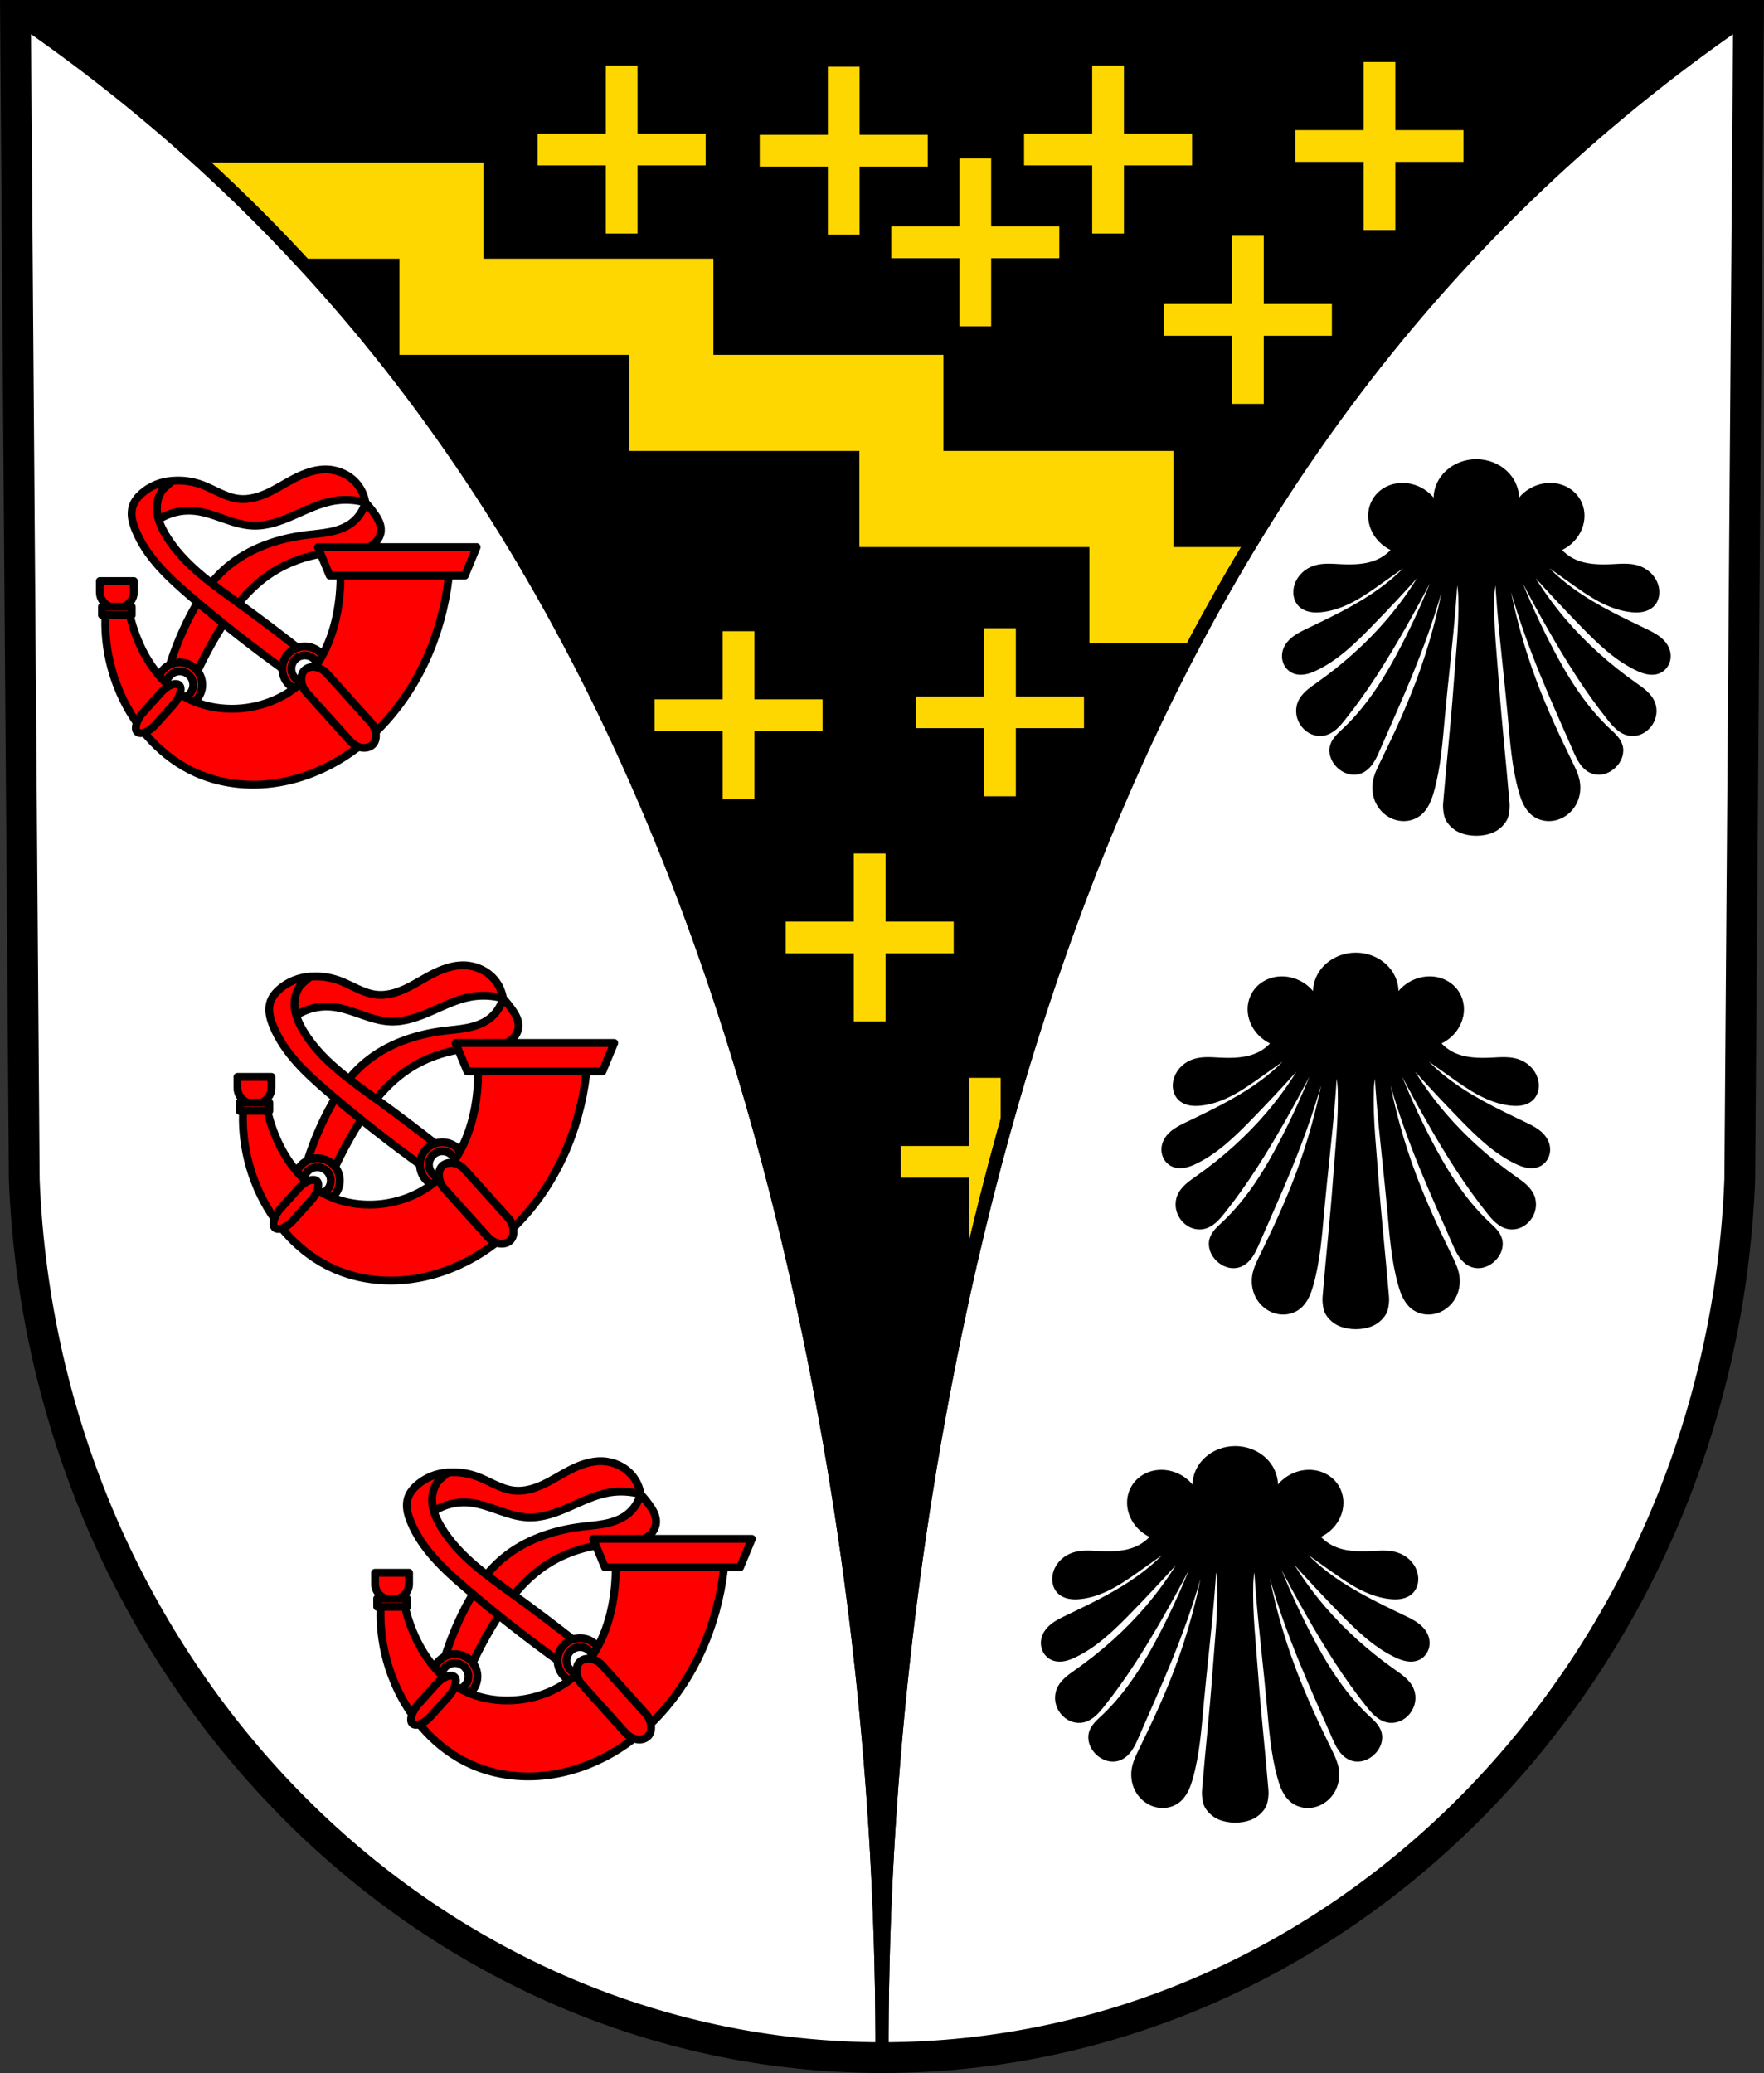 <?xml version="1.0" encoding="UTF-8" standalone="no"?>
<!-- Created with Inkscape (http://www.inkscape.org/) -->

<svg
   xmlns:dc="http://purl.org/dc/elements/1.1/"
   xmlns:cc="http://creativecommons.org/ns#"
   xmlns:rdf="http://www.w3.org/1999/02/22-rdf-syntax-ns#"
   xmlns:svg="http://www.w3.org/2000/svg"
   xmlns="http://www.w3.org/2000/svg"
   xmlns:sodipodi="http://sodipodi.sourceforge.net/DTD/sodipodi-0.dtd"
   xmlns:inkscape="http://www.inkscape.org/namespaces/inkscape"
   width="178.132mm"
   height="209.344mm"
   viewBox="0 0 178.132 209.344"
   version="1.1"
   id="svg2186"
   inkscape:version="0.92.4 (5da689c313, 2019-01-14)"
   sodipodi:docname="DEU Walhausen COA.svg">
  <rect x="0" y="0" width="178.132" height="209.344" fill="#333333" stroke="none"/>
  <defs
     id="defs2180">
    <inkscape:path-effect
       effect="spiro"
       id="path-effect3020"
       is_visible="true" />
    <inkscape:path-effect
       effect="spiro"
       id="path-effect3020-7"
       is_visible="true" />
    <inkscape:path-effect
       effect="spiro"
       id="path-effect13804-0"
       is_visible="true" />
    <inkscape:path-effect
       effect="spiro"
       id="path-effect13796-42"
       is_visible="true" />
    <inkscape:path-effect
       effect="spiro"
       id="path-effect13792-2"
       is_visible="true" />
    <inkscape:path-effect
       effect="spiro"
       id="path-effect6563-6-8"
       is_visible="true" />
    <inkscape:path-effect
       effect="spiro"
       id="path-effect13804-6-0"
       is_visible="true" />
    <inkscape:path-effect
       effect="spiro"
       id="path-effect13796-4-6"
       is_visible="true" />
    <inkscape:path-effect
       effect="spiro"
       id="path-effect13792-8-8"
       is_visible="true" />
    <inkscape:path-effect
       effect="spiro"
       id="path-effect6563-6-5-4"
       is_visible="true" />
    <inkscape:path-effect
       effect="spiro"
       id="path-effect13804-5-8"
       is_visible="true" />
    <inkscape:path-effect
       effect="spiro"
       id="path-effect13796-5-1"
       is_visible="true" />
    <inkscape:path-effect
       effect="spiro"
       id="path-effect13792-87-0"
       is_visible="true" />
    <inkscape:path-effect
       effect="spiro"
       id="path-effect6563-6-57-4"
       is_visible="true" />
  </defs>
  <sodipodi:namedview
     id="base"
     pagecolor="#ffffff"
     bordercolor="#666666"
     borderopacity="1.0"
     inkscape:pageopacity="0.0"
     inkscape:pageshadow="2"
     inkscape:zoom="0.69260142"
     inkscape:cx="336.62813"
     inkscape:cy="395.60991"
     inkscape:document-units="mm"
     inkscape:current-layer="layer1"
     showgrid="false"
     inkscape:window-width="1366"
     inkscape:window-height="745"
     inkscape:window-x="-8"
     inkscape:window-y="-8"
     inkscape:window-maximized="1"
     fit-margin-top="0"
     fit-margin-left="0"
     fit-margin-right="0"
     fit-margin-bottom="0"
     inkscape:snap-midpoints="true"
     inkscape:snap-smooth-nodes="true"
     inkscape:snap-nodes="false" />
  <g
     inkscape:label="Ebene 1"
     inkscape:groupmode="layer"
     id="layer1"
     transform="translate(5.391,-7.591)">
    <path
       style="fill:#000000;fill-rule:evenodd;stroke:none;stroke-width:3.104;stroke-opacity:1"
       inkscape:connector-curvature="0"
       d="m 171.178,9.143 -0.888,117.581 c -1.937,49.459 -40.205,88.631 -86.615,88.658 -46.367,-0.061 -84.65,-39.246 -86.615,-88.658 L -3.827,9.143 H 83.673 Z"
       id="path10563-0-6-7-6-0"
       sodipodi:nodetypes="ccccccc" />
    <path
       style="fill:#ffd700;fill-opacity:1;stroke:none;stroke-width:1;stroke-linecap:round;stroke-linejoin:round;stroke-miterlimit:4;stroke-dasharray:none;stroke-opacity:1;paint-order:markers fill stroke"
       d="M 519.621 23.623 L 519.621 49.59 L 493.654 49.59 L 493.654 61.678 L 519.621 61.678 L 519.621 87.645 L 531.709 87.645 L 531.709 61.678 L 557.676 61.678 L 557.676 49.59 L 531.709 49.59 L 531.709 23.623 L 519.621 23.623 z M 230.85 24.967 L 230.85 50.934 L 204.883 50.934 L 204.883 63.021 L 230.85 63.021 L 230.85 88.988 L 242.938 88.988 L 242.938 63.021 L 268.904 63.021 L 268.904 50.934 L 242.938 50.934 L 242.938 24.967 L 230.85 24.967 z M 416.201 24.967 L 416.201 50.934 L 390.234 50.934 L 390.234 63.021 L 416.201 63.021 L 416.201 88.988 L 428.289 88.988 L 428.289 63.021 L 454.256 63.021 L 454.256 50.934 L 428.289 50.934 L 428.289 24.967 L 416.201 24.967 z M 315.467 25.414 L 315.467 51.381 L 289.5 51.381 L 289.5 63.469 L 315.467 63.469 L 315.467 89.436 L 327.555 89.436 L 327.555 63.469 L 353.521 63.469 L 353.521 51.381 L 327.555 51.381 L 327.555 25.414 L 315.467 25.414 z M 365.609 60.336 L 365.609 86.303 L 339.643 86.303 L 339.643 98.391 L 365.609 98.391 L 365.609 124.357 L 377.697 124.357 L 377.697 98.391 L 403.664 98.391 L 403.664 86.303 L 377.697 86.303 L 377.697 60.336 L 365.609 60.336 z M 64.582 61.945 L 64.582 98.58 L 152.219 98.58 L 152.219 135.215 L 152.221 135.215 L 239.855 135.215 L 239.855 171.85 L 239.857 171.85 L 327.492 171.85 L 327.492 208.484 L 327.494 208.484 L 415.131 208.484 L 415.131 245.119 L 534.768 245.119 L 534.768 208.484 L 447.131 208.484 L 447.131 171.85 L 359.494 171.85 L 359.494 135.215 L 271.857 135.215 L 271.857 98.58 L 184.221 98.58 L 184.221 61.945 L 64.582 61.945 z M 469.479 89.885 L 469.479 115.852 L 443.512 115.852 L 443.512 127.939 L 469.479 127.939 L 469.479 153.906 L 481.566 153.906 L 481.566 127.939 L 507.533 127.939 L 507.533 115.852 L 481.566 115.852 L 481.566 89.885 L 469.479 89.885 z M 375.012 239.42 L 375.012 265.387 L 349.045 265.387 L 349.045 277.475 L 375.012 277.475 L 375.012 303.441 L 387.1 303.441 L 387.1 277.475 L 413.066 277.475 L 413.066 265.387 L 387.1 265.387 L 387.1 239.42 L 375.012 239.42 z M 275.396 240.539 L 275.396 266.506 L 249.43 266.506 L 249.43 278.594 L 275.396 278.594 L 275.396 304.561 L 287.484 304.561 L 287.484 278.594 L 313.451 278.594 L 313.451 266.506 L 287.484 266.506 L 287.484 240.539 L 275.396 240.539 z M 325.363 325.232 L 325.363 351.199 L 299.396 351.199 L 299.396 363.287 L 325.363 363.287 L 325.363 389.254 L 337.451 389.254 L 337.451 363.287 L 363.418 363.287 L 363.418 351.199 L 337.451 351.199 L 337.451 325.232 L 325.363 325.232 z M 369.238 410.744 L 369.238 436.711 L 343.271 436.711 L 343.271 448.799 L 369.238 448.799 L 369.238 474.766 L 381.326 474.766 L 381.326 448.799 L 407.293 448.799 L 407.293 436.711 L 381.326 436.711 L 381.326 410.744 L 369.238 410.744 z "
       transform="matrix(0.265,0,0,0.265,-5.391,7.591)"
       id="rect3072-5" />
    <path
       style="fill:#ffffff;stroke:#000000;stroke-width:1.323;stroke-linecap:round;stroke-linejoin:round;stroke-miterlimit:4;stroke-dasharray:none;stroke-opacity:1"
       d="m -3.827,9.143 0.888,117.58 c 1.709,42.985 30.902,78.229 68.993,86.711 l 17.622,1.948 c 0.06,-24.607 -2.436,-49.219 -7.435,-73.312 C 68.727,105.852 55.18,70.201 31.701,41.619 21.482,29.179 9.479,18.207 -3.827,9.143 Z M 83.675,215.382 101.433,213.419 c 38.055,-8.506 67.174,-43.716 68.857,-86.696 l 0.888,-117.58 h -5.2e-4 C 157.872,18.207 145.869,29.179 135.65,41.619 112.171,70.201 98.624,105.852 91.11,142.07 c -4.999,24.094 -7.495,48.706 -7.435,73.312 z"
       id="path3018"
       inkscape:connector-curvature="0" />
    <path
       style="fill:none;stroke:#000000;stroke-width:1.323;stroke-linecap:round;stroke-linejoin:round;stroke-miterlimit:4;stroke-dasharray:none;stroke-opacity:1"
       d="m -3.827,9.143 0.888,117.58 c 1.709,42.985 30.902,78.229 68.993,86.711 l 17.622,1.948 c 0.06,-24.607 -2.436,-49.219 -7.435,-73.312 C 68.727,105.852 55.18,70.201 31.701,41.619 21.482,29.179 9.479,18.207 -3.827,9.143 Z M 83.675,215.382 101.433,213.419 c 38.055,-8.506 67.174,-43.716 68.857,-86.696 L 171.178,9.143 h -5.2e-4 C 157.872,18.207 145.869,29.179 135.65,41.619 112.171,70.201 98.624,105.852 91.11,142.07 c -4.999,24.094 -7.495,48.706 -7.435,73.312 z"
       id="path3018-3"
       inkscape:connector-curvature="0" />
    <path
       style="fill:none;fill-rule:evenodd;stroke:#000000;stroke-width:3.104;stroke-opacity:1"
       inkscape:connector-curvature="0"
       d="m 171.178,9.143 -0.888,117.581 c -1.937,49.459 -40.205,88.631 -86.615,88.658 -46.367,-0.061 -84.65,-39.246 -86.615,-88.658 L -3.827,9.143 H 83.673 Z"
       id="path10563-0-6-7-6"
       sodipodi:nodetypes="ccccccc" />
    <g
       id="g3392"
       transform="translate(188.716)">
      <path
         sodipodi:nodetypes="ccccccccccccccccccccccccccsccccccccccccccccsccccscscscccccccssccsccccscccaaccccscccccaacccscccccccsccccccccccccsccccscccscccccccccccccccccccccccccccccccccccccccc"
         inkscape:connector-curvature="0"
         id="path1133"
         d="m -45.024,54.097 c -2.311,-7e-5 -4.184,1.71 -4.184,3.82 10e-4,0.119 0.009,0.237 0.022,0.356 -0.33,-0.5 -0.778,-0.923 -1.304,-1.232 -0.611,-0.358 -1.304,-0.548 -1.995,-0.548 -1.228,6.98e-4 -2.322,0.601 -2.903,1.593 -0.942,1.609 -0.277,3.75 1.485,4.781 0.09,0.052 0.182,0.1 0.276,0.145 0.03,0.053 0.064,0.104 0.096,0.156 -0.349,0.377 -0.76,0.697 -1.216,0.933 -1.239,0.641 -2.699,0.664 -4.093,0.591 -0.839,-0.044 -1.7,-0.115 -2.501,0.137 -0.436,0.137 -0.842,0.368 -1.175,0.68 -0.333,0.312 -0.591,0.706 -0.735,1.139 -0.118,0.355 -0.158,0.739 -0.094,1.108 0.064,0.369 0.236,0.722 0.503,0.984 0.271,0.266 0.631,0.43 1.003,0.508 0.372,0.078 0.756,0.075 1.134,0.037 1.134,-0.111 2.223,-0.518 3.228,-1.053 1.006,-0.535 1.937,-1.198 2.866,-1.858 0.814,-0.578 1.628,-1.155 2.443,-1.733 0.053,0.039 0.106,0.076 0.16,0.113 -0.534,0.557 -1.098,1.084 -1.694,1.574 -2.497,2.056 -5.451,3.465 -8.368,4.865 -0.468,0.225 -0.939,0.451 -1.355,0.761 -0.417,0.309 -0.78,0.71 -0.964,1.195 -0.157,0.413 -0.174,0.881 -0.03,1.299 0.144,0.418 0.452,0.781 0.849,0.974 0.377,0.183 0.815,0.212 1.228,0.142 0.413,-0.07 0.805,-0.232 1.182,-0.415 2.127,-1.031 3.852,-2.72 5.503,-4.411 1.69,-1.732 3.342,-3.501 4.96,-5.301 0.046,0.018 0.092,0.037 0.138,0.055 -0.991,1.656 -2.118,3.232 -3.37,4.7 -2.087,2.448 -4.511,4.601 -7.14,6.457 -0.369,0.26 -0.744,0.516 -1.076,0.822 -0.332,0.306 -0.623,0.667 -0.789,1.087 -0.15,0.381 -0.191,0.803 -0.125,1.207 0.066,0.404 0.238,0.789 0.489,1.113 0.253,0.326 0.588,0.589 0.97,0.746 0.382,0.156 0.81,0.203 1.213,0.118 0.421,-0.088 0.804,-0.315 1.13,-0.596 0.326,-0.28 0.602,-0.614 0.871,-0.95 2.272,-2.839 4.199,-5.937 6.003,-9.094 0.994,-1.74 1.951,-3.501 2.873,-5.28 0.064,0.016 0.128,0.032 0.192,0.047 -0.922,2.34 -1.96,4.634 -3.111,6.87 -1.6,3.112 -3.45,6.155 -6.003,8.548 -0.248,0.232 -0.502,0.458 -0.724,0.716 -0.221,0.257 -0.41,0.549 -0.504,0.875 -0.106,0.367 -0.087,0.766 0.032,1.129 0.119,0.363 0.335,0.692 0.605,0.962 0.287,0.288 0.639,0.514 1.028,0.633 0.389,0.119 0.814,0.128 1.201,0.004 0.492,-0.159 0.897,-0.524 1.197,-0.945 0.3,-0.421 0.507,-0.9 0.713,-1.374 1.112,-2.559 2.266,-5.101 3.32,-7.685 1.104,-2.709 2.098,-5.465 2.911,-8.276 0.121,-0.419 0.237,-0.84 0.351,-1.262 0.052,0.008 0.103,0.015 0.155,0.023 -0.637,3.543 -1.596,7.028 -2.866,10.397 -1.044,2.772 -2.295,5.461 -3.598,8.121 -0.301,0.614 -0.608,1.237 -0.728,1.91 -0.126,0.707 -0.035,1.454 0.277,2.101 0.312,0.647 0.845,1.188 1.497,1.491 0.451,0.209 0.955,0.305 1.45,0.261 0.495,-0.044 0.979,-0.228 1.37,-0.534 0.361,-0.283 0.638,-0.664 0.846,-1.073 0.208,-0.41 0.349,-0.849 0.473,-1.291 0.684,-2.437 0.862,-4.982 1.091,-7.503 0.337,-3.701 0.791,-7.391 1.091,-11.095 0.072,-0.889 0.133,-1.78 0.187,-2.671 0.055,0.004 0.11,0.005 0.164,0.008 0.078,0.539 0.166,1.08 0.182,1.624 0.088,3.04 -0.273,6.076 -0.489,9.11 -0.266,3.738 -0.684,7.452 -0.994,11.2 -0.031,0.373 -0.085,0.748 -0.05,1.12 0.035,0.37 0.081,0.757 0.255,1.085 0.206,0.387 0.531,0.718 0.894,0.963 0.366,0.247 0.803,0.392 1.237,0.472 0.547,0.101 1.121,0.101 1.668,0 0.434,-0.08 0.871,-0.225 1.237,-0.472 0.363,-0.245 0.688,-0.577 0.894,-0.963 0.175,-0.328 0.221,-0.715 0.255,-1.085 0.035,-0.372 -0.019,-0.748 -0.05,-1.12 -0.311,-3.748 -0.728,-7.461 -0.994,-11.2 -0.216,-3.033 -0.578,-6.07 -0.489,-9.11 0.016,-0.545 0.104,-1.085 0.182,-1.624 0.055,-0.003 0.11,-0.004 0.164,-0.008 0.054,0.891 0.115,1.781 0.187,2.671 0.3,3.704 0.755,7.394 1.091,11.095 0.229,2.521 0.407,5.066 1.091,7.503 0.124,0.442 0.266,0.882 0.473,1.291 0.208,0.41 0.484,0.79 0.846,1.073 0.391,0.306 0.875,0.49 1.37,0.534 0.495,0.044 0.999,-0.052 1.45,-0.261 0.651,-0.303 1.185,-0.844 1.497,-1.491 0.312,-0.647 0.403,-1.394 0.277,-2.101 -0.12,-0.673 -0.427,-1.296 -0.728,-1.91 -1.302,-2.66 -2.553,-5.349 -3.598,-8.121 -1.269,-3.369 -2.229,-6.854 -2.866,-10.397 0.052,-0.007 0.104,-0.015 0.155,-0.023 0.113,0.422 0.229,0.843 0.351,1.262 0.812,2.81 1.806,5.567 2.911,8.276 1.053,2.584 2.207,5.125 3.32,7.685 0.206,0.474 0.413,0.953 0.713,1.374 0.3,0.421 0.705,0.786 1.197,0.945 0.387,0.125 0.812,0.116 1.201,-0.004 0.389,-0.119 0.741,-0.346 1.028,-0.633 0.27,-0.271 0.486,-0.599 0.605,-0.962 0.119,-0.363 0.138,-0.762 0.032,-1.129 -0.094,-0.326 -0.283,-0.618 -0.504,-0.875 -0.221,-0.257 -0.476,-0.484 -0.724,-0.716 -2.553,-2.394 -4.402,-5.437 -6.003,-8.548 -1.15,-2.236 -2.188,-4.53 -3.111,-6.87 0.064,-0.015 0.128,-0.031 0.192,-0.047 0.922,1.779 1.879,3.54 2.873,5.28 1.804,3.157 3.731,6.255 6.003,9.094 0.269,0.336 0.544,0.67 0.871,0.95 0.326,0.28 0.709,0.507 1.13,0.596 0.404,0.085 0.832,0.038 1.213,-0.118 0.382,-0.156 0.717,-0.42 0.97,-0.746 0.251,-0.323 0.423,-0.709 0.489,-1.113 0.066,-0.404 0.025,-0.826 -0.125,-1.207 -0.165,-0.42 -0.457,-0.781 -0.789,-1.087 -0.332,-0.306 -0.707,-0.562 -1.076,-0.822 -2.628,-1.855 -5.052,-4.009 -7.14,-6.457 -1.252,-1.469 -2.379,-3.044 -3.37,-4.7 0.046,-0.018 0.092,-0.036 0.138,-0.055 1.619,1.799 3.27,3.569 4.96,5.301 1.65,1.691 3.376,3.38 5.503,4.411 0.377,0.183 0.769,0.345 1.182,0.415 0.413,0.07 0.852,0.042 1.228,-0.142 0.397,-0.194 0.705,-0.556 0.849,-0.974 0.144,-0.418 0.126,-0.886 -0.03,-1.299 -0.184,-0.485 -0.548,-0.885 -0.964,-1.195 -0.417,-0.309 -0.887,-0.536 -1.355,-0.761 -2.916,-1.4 -5.87,-2.809 -8.368,-4.865 -0.595,-0.49 -1.16,-1.018 -1.694,-1.574 0.054,-0.037 0.108,-0.074 0.16,-0.113 0.815,0.577 1.629,1.154 2.443,1.733 0.928,0.66 1.86,1.323 2.866,1.858 1.006,0.535 2.095,0.941 3.228,1.053 0.378,0.037 0.763,0.041 1.134,-0.037 0.372,-0.078 0.732,-0.243 1.003,-0.508 0.268,-0.262 0.439,-0.615 0.503,-0.984 0.064,-0.369 0.024,-0.752 -0.094,-1.108 -0.144,-0.433 -0.402,-0.827 -0.735,-1.139 -0.333,-0.312 -0.739,-0.543 -1.175,-0.68 -0.801,-0.251 -1.663,-0.18 -2.501,-0.137 -1.393,0.073 -2.854,0.05 -4.093,-0.591 -0.456,-0.236 -0.868,-0.556 -1.216,-0.933 0.032,-0.052 0.066,-0.102 0.096,-0.155 0.094,-0.045 0.186,-0.093 0.276,-0.146 1.763,-1.032 2.428,-3.173 1.485,-4.781 -0.581,-0.992 -1.675,-1.592 -2.903,-1.593 -0.691,-4.04e-4 -1.384,0.19 -1.995,0.548 -0.524,0.308 -0.972,0.728 -1.302,1.225 0.012,-0.116 0.019,-0.232 0.019,-0.349 2e-5,-2.109 -1.873,-3.819 -4.184,-3.82 z"
         style="fill:#000000;fill-opacity:1;stroke:#000000;stroke-width:0.265;stroke-linecap:round;stroke-linejoin:round;stroke-miterlimit:4;stroke-dasharray:none;stroke-opacity:1;paint-order:markers fill stroke" />
      <path
         sodipodi:nodetypes="ccccccccccccccccccccccccccsccccccccccccccccsccccscscscccccccssccsccccscccaaccccscccccaacccscccccccsccccccccccccsccccscccscccccccccccccccccccccccccccccccccccccccc"
         inkscape:connector-curvature="0"
         id="path1133-2"
         d="m -57.197,103.927 c -2.311,-7e-5 -4.184,1.71 -4.184,3.82 0.001,0.119 0.009,0.237 0.022,0.356 -0.33,-0.5 -0.778,-0.923 -1.304,-1.232 -0.611,-0.358 -1.304,-0.548 -1.995,-0.548 -1.228,7e-4 -2.322,0.601 -2.903,1.593 -0.942,1.609 -0.277,3.75 1.485,4.781 0.09,0.052 0.182,0.1 0.276,0.145 0.03,0.053 0.064,0.104 0.096,0.156 -0.349,0.377 -0.76,0.697 -1.216,0.933 -1.239,0.641 -2.699,0.664 -4.093,0.591 -0.839,-0.044 -1.7,-0.115 -2.501,0.137 -0.436,0.137 -0.842,0.368 -1.175,0.68 -0.333,0.312 -0.591,0.706 -0.735,1.139 -0.118,0.355 -0.158,0.739 -0.094,1.108 0.064,0.369 0.236,0.722 0.503,0.984 0.271,0.266 0.631,0.43 1.003,0.508 0.372,0.078 0.756,0.075 1.134,0.037 1.134,-0.111 2.223,-0.518 3.228,-1.053 1.006,-0.535 1.937,-1.198 2.866,-1.858 0.814,-0.578 1.628,-1.155 2.443,-1.733 0.053,0.039 0.106,0.076 0.16,0.113 -0.534,0.557 -1.098,1.084 -1.694,1.574 -2.497,2.056 -5.451,3.465 -8.368,4.865 -0.468,0.225 -0.939,0.451 -1.355,0.761 -0.417,0.309 -0.78,0.71 -0.964,1.195 -0.157,0.413 -0.174,0.881 -0.03,1.299 0.144,0.418 0.452,0.781 0.849,0.974 0.377,0.183 0.815,0.212 1.228,0.142 0.413,-0.07 0.805,-0.232 1.182,-0.415 2.127,-1.031 3.852,-2.72 5.503,-4.411 1.69,-1.732 3.342,-3.501 4.96,-5.301 0.046,0.018 0.092,0.037 0.138,0.055 -0.991,1.656 -2.118,3.232 -3.37,4.7 -2.087,2.448 -4.511,4.601 -7.14,6.457 -0.369,0.26 -0.744,0.516 -1.076,0.822 -0.332,0.306 -0.623,0.667 -0.789,1.087 -0.15,0.381 -0.191,0.803 -0.125,1.207 0.066,0.404 0.238,0.789 0.489,1.113 0.253,0.326 0.588,0.589 0.97,0.746 0.382,0.156 0.81,0.203 1.213,0.118 0.421,-0.088 0.804,-0.315 1.13,-0.596 0.326,-0.28 0.602,-0.614 0.871,-0.95 2.272,-2.839 4.199,-5.937 6.003,-9.094 0.994,-1.74 1.951,-3.501 2.873,-5.28 0.064,0.016 0.128,0.032 0.192,0.047 -0.922,2.34 -1.96,4.634 -3.111,6.87 -1.6,3.112 -3.45,6.155 -6.003,8.548 -0.248,0.232 -0.502,0.458 -0.724,0.716 -0.221,0.257 -0.41,0.549 -0.504,0.875 -0.106,0.367 -0.087,0.766 0.032,1.129 0.119,0.363 0.335,0.692 0.605,0.962 0.287,0.288 0.639,0.514 1.028,0.633 0.389,0.119 0.814,0.128 1.201,0.004 0.492,-0.159 0.897,-0.524 1.197,-0.945 0.3,-0.421 0.507,-0.9 0.713,-1.374 1.112,-2.559 2.266,-5.101 3.32,-7.685 1.104,-2.709 2.098,-5.465 2.911,-8.276 0.121,-0.419 0.237,-0.84 0.351,-1.262 0.052,0.008 0.103,0.015 0.155,0.023 -0.637,3.543 -1.596,7.028 -2.866,10.397 -1.044,2.772 -2.295,5.461 -3.598,8.121 -0.301,0.614 -0.608,1.237 -0.728,1.91 -0.126,0.707 -0.035,1.454 0.277,2.101 0.312,0.647 0.845,1.188 1.497,1.491 0.451,0.209 0.955,0.305 1.45,0.261 0.495,-0.044 0.979,-0.228 1.37,-0.534 0.361,-0.283 0.638,-0.664 0.846,-1.073 0.208,-0.41 0.349,-0.849 0.473,-1.291 0.684,-2.437 0.862,-4.982 1.091,-7.503 0.337,-3.701 0.791,-7.391 1.091,-11.095 0.072,-0.889 0.133,-1.78 0.187,-2.671 0.055,0.004 0.11,0.005 0.164,0.008 0.078,0.539 0.166,1.08 0.182,1.624 0.088,3.04 -0.273,6.076 -0.489,9.11 -0.266,3.738 -0.684,7.452 -0.994,11.2 -0.031,0.373 -0.085,0.748 -0.05,1.12 0.035,0.37 0.081,0.757 0.255,1.085 0.206,0.387 0.531,0.718 0.894,0.963 0.366,0.247 0.803,0.392 1.237,0.472 0.547,0.101 1.121,0.101 1.668,0 0.434,-0.08 0.871,-0.225 1.237,-0.472 0.363,-0.245 0.688,-0.577 0.894,-0.963 0.175,-0.328 0.221,-0.715 0.255,-1.085 0.035,-0.372 -0.019,-0.748 -0.05,-1.12 -0.311,-3.748 -0.728,-7.461 -0.994,-11.2 -0.216,-3.033 -0.578,-6.07 -0.489,-9.11 0.016,-0.545 0.104,-1.085 0.182,-1.624 0.055,-0.003 0.11,-0.004 0.164,-0.008 0.054,0.891 0.115,1.781 0.187,2.671 0.3,3.704 0.755,7.394 1.091,11.095 0.229,2.521 0.407,5.066 1.091,7.503 0.124,0.442 0.266,0.882 0.473,1.291 0.208,0.41 0.484,0.79 0.846,1.073 0.391,0.306 0.875,0.49 1.37,0.534 0.495,0.044 0.999,-0.052 1.45,-0.261 0.651,-0.303 1.185,-0.844 1.497,-1.491 0.312,-0.647 0.403,-1.394 0.277,-2.101 -0.12,-0.673 -0.427,-1.296 -0.728,-1.91 -1.302,-2.66 -2.553,-5.349 -3.598,-8.121 -1.269,-3.369 -2.229,-6.854 -2.866,-10.397 0.052,-0.007 0.104,-0.015 0.155,-0.023 0.113,0.422 0.229,0.843 0.351,1.262 0.812,2.81 1.806,5.567 2.911,8.276 1.053,2.584 2.207,5.125 3.32,7.685 0.206,0.474 0.413,0.953 0.713,1.374 0.3,0.421 0.705,0.786 1.197,0.945 0.387,0.125 0.812,0.116 1.201,-0.004 0.389,-0.119 0.741,-0.346 1.028,-0.633 0.27,-0.271 0.486,-0.599 0.605,-0.962 0.119,-0.363 0.138,-0.762 0.032,-1.129 -0.094,-0.326 -0.283,-0.618 -0.504,-0.875 -0.221,-0.257 -0.476,-0.484 -0.724,-0.716 -2.553,-2.394 -4.402,-5.437 -6.003,-8.548 -1.15,-2.236 -2.188,-4.53 -3.111,-6.87 0.064,-0.015 0.128,-0.031 0.192,-0.047 0.922,1.779 1.879,3.54 2.873,5.28 1.804,3.157 3.731,6.255 6.003,9.094 0.269,0.336 0.544,0.67 0.871,0.95 0.326,0.28 0.709,0.507 1.13,0.596 0.404,0.085 0.832,0.038 1.213,-0.118 0.382,-0.156 0.717,-0.42 0.97,-0.746 0.251,-0.323 0.423,-0.709 0.489,-1.113 0.066,-0.404 0.025,-0.826 -0.125,-1.207 -0.165,-0.42 -0.457,-0.781 -0.789,-1.087 -0.332,-0.306 -0.707,-0.562 -1.076,-0.822 -2.628,-1.855 -5.052,-4.009 -7.14,-6.457 -1.252,-1.469 -2.379,-3.044 -3.37,-4.7 0.046,-0.018 0.092,-0.036 0.138,-0.055 1.619,1.799 3.27,3.569 4.96,5.301 1.65,1.691 3.376,3.38 5.503,4.411 0.377,0.183 0.769,0.345 1.182,0.415 0.413,0.07 0.852,0.042 1.228,-0.142 0.397,-0.194 0.705,-0.556 0.849,-0.974 0.144,-0.418 0.126,-0.886 -0.03,-1.299 -0.184,-0.485 -0.548,-0.885 -0.964,-1.195 -0.417,-0.309 -0.887,-0.536 -1.355,-0.761 -2.916,-1.4 -5.87,-2.809 -8.368,-4.865 -0.595,-0.49 -1.16,-1.018 -1.694,-1.574 0.054,-0.037 0.108,-0.074 0.16,-0.113 0.815,0.577 1.629,1.154 2.443,1.733 0.928,0.66 1.86,1.323 2.866,1.858 1.006,0.535 2.095,0.941 3.228,1.053 0.378,0.037 0.763,0.041 1.134,-0.037 0.372,-0.078 0.732,-0.243 1.003,-0.508 0.268,-0.262 0.439,-0.615 0.503,-0.984 0.064,-0.369 0.024,-0.752 -0.094,-1.108 -0.144,-0.433 -0.402,-0.827 -0.735,-1.139 -0.333,-0.312 -0.739,-0.543 -1.175,-0.68 -0.801,-0.251 -1.663,-0.18 -2.501,-0.137 -1.393,0.073 -2.854,0.05 -4.093,-0.591 -0.456,-0.236 -0.868,-0.556 -1.216,-0.933 0.032,-0.052 0.066,-0.102 0.096,-0.155 0.094,-0.045 0.186,-0.093 0.276,-0.146 1.763,-1.032 2.428,-3.173 1.485,-4.781 -0.581,-0.992 -1.675,-1.592 -2.903,-1.593 -0.691,-4e-4 -1.384,0.19 -1.995,0.548 -0.524,0.308 -0.972,0.728 -1.302,1.225 0.012,-0.116 0.019,-0.232 0.019,-0.349 2e-5,-2.109 -1.873,-3.819 -4.184,-3.82 z"
         style="fill:#000000;fill-opacity:1;stroke:#000000;stroke-width:0.265;stroke-linecap:round;stroke-linejoin:round;stroke-miterlimit:4;stroke-dasharray:none;stroke-opacity:1;paint-order:markers fill stroke" />
      <path
         sodipodi:nodetypes="ccccccccccccccccccccccccccsccccccccccccccccsccccscscscccccccssccsccccscccaaccccscccccaacccscccccccsccccccccccccsccccscccscccccccccccccccccccccccccccccccccccccccc"
         inkscape:connector-curvature="0"
         id="path1133-0"
         d="m -69.37,153.757 c -2.311,-7e-5 -4.184,1.71 -4.184,3.82 10e-4,0.119 0.009,0.237 0.022,0.356 -0.33,-0.5 -0.778,-0.923 -1.304,-1.232 -0.611,-0.358 -1.304,-0.548 -1.995,-0.548 -1.228,7e-4 -2.322,0.601 -2.903,1.593 -0.942,1.609 -0.277,3.75 1.485,4.781 0.09,0.052 0.182,0.1 0.276,0.145 0.03,0.053 0.064,0.104 0.096,0.156 -0.349,0.377 -0.76,0.697 -1.216,0.933 -1.239,0.641 -2.699,0.664 -4.093,0.591 -0.839,-0.044 -1.7,-0.115 -2.501,0.137 -0.436,0.137 -0.842,0.368 -1.175,0.68 -0.333,0.312 -0.591,0.706 -0.735,1.139 -0.118,0.355 -0.158,0.739 -0.094,1.108 0.064,0.369 0.236,0.722 0.503,0.984 0.271,0.266 0.631,0.43 1.003,0.508 0.372,0.078 0.756,0.075 1.134,0.037 1.134,-0.111 2.223,-0.518 3.228,-1.053 1.006,-0.535 1.937,-1.198 2.866,-1.858 0.814,-0.578 1.628,-1.155 2.443,-1.733 0.053,0.038 0.106,0.076 0.16,0.113 -0.534,0.557 -1.098,1.084 -1.694,1.574 -2.497,2.056 -5.451,3.465 -8.368,4.865 -0.468,0.225 -0.939,0.451 -1.355,0.761 -0.417,0.309 -0.78,0.71 -0.964,1.195 -0.157,0.413 -0.174,0.881 -0.03,1.299 0.144,0.418 0.452,0.781 0.849,0.974 0.377,0.183 0.815,0.212 1.228,0.142 0.413,-0.07 0.805,-0.232 1.182,-0.415 2.127,-1.031 3.852,-2.72 5.503,-4.411 1.69,-1.732 3.342,-3.501 4.96,-5.301 0.046,0.018 0.092,0.037 0.138,0.055 -0.991,1.656 -2.118,3.232 -3.37,4.7 -2.087,2.448 -4.511,4.601 -7.14,6.457 -0.369,0.26 -0.744,0.516 -1.076,0.822 -0.332,0.306 -0.623,0.667 -0.789,1.087 -0.15,0.381 -0.191,0.803 -0.125,1.207 0.066,0.404 0.238,0.789 0.489,1.113 0.253,0.326 0.588,0.589 0.97,0.746 0.382,0.156 0.81,0.203 1.213,0.118 0.421,-0.088 0.804,-0.315 1.13,-0.596 0.326,-0.28 0.602,-0.614 0.871,-0.95 2.272,-2.839 4.199,-5.937 6.003,-9.094 0.994,-1.74 1.951,-3.501 2.873,-5.28 0.064,0.016 0.128,0.032 0.192,0.047 -0.922,2.34 -1.96,4.634 -3.111,6.87 -1.6,3.112 -3.45,6.155 -6.003,8.548 -0.248,0.232 -0.502,0.458 -0.724,0.716 -0.221,0.257 -0.41,0.549 -0.504,0.875 -0.106,0.367 -0.087,0.766 0.032,1.129 0.119,0.363 0.335,0.692 0.605,0.962 0.287,0.288 0.639,0.514 1.028,0.633 0.389,0.119 0.814,0.128 1.201,0.004 0.492,-0.159 0.897,-0.524 1.197,-0.945 0.3,-0.421 0.507,-0.9 0.713,-1.374 1.112,-2.559 2.266,-5.101 3.32,-7.685 1.104,-2.709 2.098,-5.465 2.911,-8.276 0.121,-0.419 0.237,-0.84 0.351,-1.262 0.052,0.008 0.103,0.015 0.155,0.023 -0.637,3.543 -1.596,7.028 -2.866,10.397 -1.044,2.772 -2.295,5.461 -3.598,8.121 -0.301,0.614 -0.608,1.237 -0.728,1.91 -0.126,0.707 -0.035,1.454 0.277,2.101 0.312,0.647 0.845,1.188 1.497,1.491 0.451,0.209 0.955,0.305 1.45,0.261 0.495,-0.044 0.979,-0.228 1.37,-0.534 0.361,-0.283 0.638,-0.664 0.846,-1.073 0.208,-0.41 0.349,-0.849 0.473,-1.291 0.684,-2.437 0.862,-4.982 1.091,-7.503 0.337,-3.701 0.791,-7.391 1.091,-11.095 0.072,-0.889 0.133,-1.78 0.187,-2.671 0.055,0.004 0.11,0.005 0.164,0.008 0.078,0.539 0.166,1.08 0.182,1.624 0.088,3.04 -0.273,6.076 -0.489,9.11 -0.266,3.738 -0.684,7.452 -0.994,11.2 -0.031,0.373 -0.085,0.748 -0.05,1.12 0.035,0.37 0.081,0.757 0.255,1.085 0.206,0.387 0.531,0.718 0.894,0.963 0.366,0.247 0.803,0.392 1.237,0.472 0.547,0.101 1.121,0.101 1.668,0 0.434,-0.08 0.871,-0.225 1.237,-0.472 0.363,-0.245 0.688,-0.577 0.894,-0.963 0.175,-0.328 0.221,-0.715 0.255,-1.085 0.035,-0.372 -0.019,-0.748 -0.05,-1.12 -0.311,-3.748 -0.728,-7.461 -0.994,-11.2 -0.216,-3.033 -0.578,-6.07 -0.489,-9.11 0.016,-0.545 0.104,-1.085 0.182,-1.624 0.055,-0.003 0.11,-0.004 0.164,-0.008 0.054,0.891 0.115,1.781 0.187,2.671 0.3,3.704 0.755,7.394 1.091,11.095 0.229,2.521 0.407,5.066 1.091,7.503 0.124,0.442 0.266,0.882 0.473,1.291 0.208,0.41 0.484,0.79 0.846,1.073 0.391,0.306 0.875,0.49 1.37,0.534 0.495,0.044 0.999,-0.052 1.45,-0.261 0.651,-0.303 1.185,-0.844 1.497,-1.491 0.312,-0.647 0.403,-1.394 0.277,-2.101 -0.12,-0.673 -0.427,-1.296 -0.728,-1.91 -1.302,-2.66 -2.553,-5.349 -3.598,-8.121 -1.269,-3.369 -2.229,-6.854 -2.866,-10.397 0.052,-0.007 0.104,-0.015 0.155,-0.023 0.113,0.422 0.229,0.843 0.351,1.262 0.812,2.81 1.806,5.567 2.911,8.276 1.053,2.584 2.207,5.125 3.32,7.685 0.206,0.474 0.413,0.953 0.713,1.374 0.3,0.421 0.705,0.786 1.197,0.945 0.387,0.125 0.812,0.116 1.201,-0.004 0.389,-0.119 0.741,-0.346 1.028,-0.633 0.27,-0.271 0.486,-0.599 0.605,-0.962 0.119,-0.363 0.138,-0.762 0.032,-1.129 -0.094,-0.326 -0.283,-0.618 -0.504,-0.875 -0.221,-0.257 -0.476,-0.484 -0.724,-0.716 -2.553,-2.394 -4.402,-5.437 -6.003,-8.548 -1.15,-2.236 -2.188,-4.53 -3.111,-6.87 0.064,-0.015 0.128,-0.031 0.192,-0.047 0.922,1.779 1.879,3.54 2.873,5.28 1.804,3.157 3.731,6.255 6.003,9.094 0.269,0.336 0.544,0.67 0.871,0.95 0.326,0.28 0.709,0.507 1.13,0.596 0.404,0.085 0.832,0.038 1.213,-0.118 0.382,-0.156 0.717,-0.42 0.97,-0.746 0.251,-0.323 0.423,-0.709 0.489,-1.113 0.066,-0.404 0.025,-0.826 -0.125,-1.207 -0.165,-0.42 -0.457,-0.781 -0.789,-1.087 -0.332,-0.306 -0.707,-0.562 -1.076,-0.822 -2.628,-1.855 -5.052,-4.009 -7.14,-6.457 -1.252,-1.469 -2.379,-3.044 -3.37,-4.7 0.046,-0.018 0.092,-0.036 0.138,-0.055 1.619,1.799 3.27,3.569 4.96,5.301 1.65,1.691 3.376,3.38 5.503,4.411 0.377,0.183 0.769,0.345 1.182,0.415 0.413,0.07 0.852,0.042 1.228,-0.142 0.397,-0.194 0.705,-0.556 0.849,-0.974 0.144,-0.418 0.126,-0.886 -0.03,-1.299 -0.184,-0.485 -0.548,-0.885 -0.964,-1.195 -0.417,-0.309 -0.887,-0.536 -1.355,-0.761 -2.916,-1.4 -5.87,-2.809 -8.368,-4.865 -0.595,-0.49 -1.16,-1.018 -1.694,-1.574 0.054,-0.037 0.108,-0.074 0.16,-0.113 0.815,0.577 1.629,1.154 2.443,1.733 0.928,0.66 1.86,1.323 2.866,1.858 1.006,0.535 2.095,0.941 3.228,1.053 0.378,0.037 0.763,0.041 1.134,-0.037 0.372,-0.078 0.732,-0.243 1.003,-0.508 0.268,-0.262 0.439,-0.615 0.503,-0.984 0.064,-0.369 0.024,-0.752 -0.094,-1.108 -0.144,-0.433 -0.402,-0.827 -0.735,-1.139 -0.333,-0.312 -0.739,-0.543 -1.175,-0.68 -0.801,-0.251 -1.663,-0.18 -2.501,-0.137 -1.393,0.073 -2.854,0.05 -4.093,-0.591 -0.456,-0.236 -0.868,-0.556 -1.216,-0.933 0.032,-0.052 0.066,-0.102 0.096,-0.155 0.094,-0.045 0.186,-0.093 0.276,-0.146 1.763,-1.032 2.428,-3.173 1.485,-4.781 -0.581,-0.992 -1.675,-1.592 -2.903,-1.593 -0.691,-4e-4 -1.384,0.19 -1.995,0.548 -0.524,0.308 -0.972,0.728 -1.302,1.225 0.012,-0.116 0.019,-0.232 0.019,-0.349 2e-5,-2.109 -1.873,-3.819 -4.184,-3.82 z"
         style="fill:#000000;fill-opacity:1;stroke:#000000;stroke-width:0.265;stroke-linecap:round;stroke-linejoin:round;stroke-miterlimit:4;stroke-dasharray:none;stroke-opacity:1;paint-order:markers fill stroke" />
    </g>
    <g
       transform="translate(192.941,-4.27)"
       id="g13960-9">
      <g
         transform="translate(0,4.0372213e-6)"
         id="g13818-1">
        <path
           style="fill:#ff0000;fill-opacity:1;stroke:#000000;stroke-width:0.794;stroke-linecap:round;stroke-linejoin:round;stroke-miterlimit:4;stroke-dasharray:none;stroke-opacity:1"
           d="m -180.913,60.415 c 0.966,-0.084 1.95,0.042 2.865,0.365 0.65,0.23 1.262,0.556 1.888,0.845 0.626,0.289 1.28,0.543 1.966,0.614 0.992,0.103 1.988,-0.185 2.893,-0.603 0.905,-0.418 1.744,-0.966 2.628,-1.428 1.05,-0.549 2.202,-0.984 3.385,-0.937 1.126,0.044 2.236,0.551 2.969,1.406 0.466,0.544 0.776,1.219 0.885,1.927 -1.047,-0.29 -2.159,-0.344 -3.229,-0.156 -1.405,0.247 -2.702,0.895 -4.009,1.467 -1.307,0.573 -2.69,1.085 -4.116,1.032 -1.058,-0.039 -2.077,-0.387 -3.076,-0.737 -0.999,-0.35 -2.013,-0.71 -3.069,-0.773 -1.182,-0.071 -2.384,0.244 -3.379,0.885 l -1.517,-1.354 z"
           id="path13802-1"
           inkscape:connector-curvature="0"
           inkscape:path-effect="#path-effect13804-0"
           inkscape:original-d="m -180.91264,60.41529 c 0,0 1.93053,0.131886 2.86453,0.364574 1.33284,0.332053 2.48051,1.452001 3.85408,1.458304 1.96082,0.009 3.65415,-1.430511 5.52072,-2.031209 1.11462,-0.358707 2.21877,-1.038184 3.38535,-0.937479 1.09091,0.09417 2.19896,0.627454 2.96868,1.40622 0.49693,0.502768 0.8854,1.927043 0.8854,1.927043 0,0 -2.15989,-0.29068 -3.2291,-0.156247 -2.81145,0.353486 -5.29242,2.418476 -8.12483,2.499947 -2.10865,0.06065 -4.03623,-1.526372 -6.1457,-1.510384 -1.16422,0.0088 -3.3788,0.884901 -3.3788,0.884901 l -1.51693,-1.353642 z"
           sodipodi:nodetypes="caaaaacaaaccc" />
        <g
           id="g13800-90">
          <path
             sodipodi:nodetypes="caaaacaaaaacac"
             inkscape:original-d="m -181.27721,79.321142 c 0,0 0.99355,-3.107931 1.77079,-4.531154 1.12015,-2.051133 2.27281,-4.238186 4.1145,-5.676966 2.27118,-1.774316 5.28543,-2.320847 8.02067,-3.229097 1.48267,-0.492327 3.25761,-0.293019 4.53115,-1.197893 0.68298,-0.485271 1.40622,-2.083289 1.40622,-2.083289 0,0 0.65117,0.687335 0.8854,1.093727 0.31557,0.54751 0.90616,1.181845 0.67707,1.770798 -0.577,1.483341 -2.79826,1.531203 -4.27074,2.13537 -2.28054,0.935718 -4.97806,0.927273 -7.03111,2.291619 -2.25526,1.498723 -3.78586,3.909179 -5.31239,6.145705 -0.81867,1.199434 -2.0312,3.854085 -2.0312,3.854085 0,0 -0.75019,-0.780887 -1.24998,-0.885397 -0.50324,-0.105231 -1.51038,0.312492 -1.51038,0.312492 z"
             inkscape:path-effect="#path-effect13796-42"
             inkscape:connector-curvature="0"
             id="path13794-9"
             d="m -181.277,79.321 c 0.472,-1.553 1.064,-3.07 1.771,-4.531 1.025,-2.12 2.317,-4.156 4.114,-5.677 2.231,-1.888 5.12,-2.871 8.021,-3.229 0.785,-0.097 1.577,-0.152 2.352,-0.307 0.776,-0.156 1.544,-0.419 2.179,-0.891 0.685,-0.51 1.19,-1.257 1.406,-2.083 0.317,0.346 0.613,0.712 0.885,1.094 0.187,0.262 0.365,0.534 0.493,0.83 0.128,0.296 0.205,0.619 0.185,0.94 -0.028,0.438 -0.238,0.855 -0.544,1.171 -0.305,0.316 -0.7,0.536 -1.117,0.676 -0.833,0.28 -1.733,0.247 -2.61,0.288 -2.494,0.117 -4.974,0.877 -7.031,2.292 -2.249,1.546 -3.917,3.8 -5.312,6.146 -0.743,1.249 -1.421,2.536 -2.031,3.854 -0.273,-0.449 -0.736,-0.777 -1.25,-0.885 -0.518,-0.109 -1.079,0.007 -1.51,0.312 z"
             style="fill:#ff0000;fill-opacity:1;stroke:#000000;stroke-width:0.794;stroke-linecap:round;stroke-linejoin:round;stroke-miterlimit:4;stroke-dasharray:none;stroke-opacity:1" />
          <path
             sodipodi:nodetypes="caaaacaaacac"
             inkscape:original-d="m -169.61079,79.529472 c 0,0 -6.56352,-4.611346 -9.42689,-7.395678 -2.10356,-2.045502 -4.48026,-4.069045 -5.62488,-6.770693 -0.31337,-0.739652 -0.46527,-1.619045 -0.26041,-2.395781 0.13639,-0.517129 0.51714,-0.971392 0.93748,-1.302057 0.8691,-0.683687 3.07285,-1.249973 3.07285,-1.249973 0,0 -1.34889,1.240897 -1.51038,2.083289 -0.22594,1.178567 0.27325,2.457357 0.8854,3.48951 1.70444,2.873875 4.78391,4.675144 7.34359,6.822774 1.98432,1.664887 6.19779,4.6874 6.19779,4.6874 0,0 -0.78137,0.232805 -1.04165,0.520824 -0.36102,0.399504 -0.5729,1.510385 -0.5729,1.510385 z"
             inkscape:path-effect="#path-effect13792-2"
             inkscape:connector-curvature="0"
             id="path13790-3"
             d="m -169.611,79.529 c -3.244,-2.332 -6.39,-4.8 -9.427,-7.396 -2.253,-1.926 -4.518,-4.021 -5.625,-6.771 -0.153,-0.381 -0.283,-0.773 -0.343,-1.179 -0.059,-0.406 -0.046,-0.827 0.082,-1.217 0.169,-0.514 0.529,-0.947 0.937,-1.302 0.85,-0.738 1.949,-1.185 3.073,-1.25 -0.769,0.436 -1.335,1.216 -1.51,2.083 -0.122,0.602 -0.062,1.232 0.111,1.822 0.172,0.59 0.454,1.143 0.775,1.667 1.756,2.871 4.617,4.851 7.344,6.823 2.099,1.518 4.165,3.081 6.198,4.687 -0.39,0.061 -0.759,0.245 -1.042,0.521 -0.398,0.388 -0.613,0.956 -0.573,1.51 z"
             style="fill:#ff0000;fill-opacity:1;stroke:#000000;stroke-width:0.794;stroke-linecap:round;stroke-linejoin:round;stroke-miterlimit:4;stroke-dasharray:none;stroke-opacity:1" />
        </g>
        <path
           style="fill:#ff0000;fill-opacity:1;stroke:#000000;stroke-width:0.794;stroke-linecap:round;stroke-linejoin:round;stroke-miterlimit:4;stroke-dasharray:none;stroke-opacity:1;paint-order:markers fill stroke"
           d="m -180.178,78.754 a 2.266,2.257 0 0 1 2.266,2.257 2.266,2.257 0 0 1 -2.266,2.257 2.266,2.257 0 0 1 -2.266,-2.257 2.266,2.257 0 0 1 2.266,-2.257 z m 0,0.905 a 1.357,1.352 0 0 0 -1.357,1.352 1.357,1.352 0 0 0 1.357,1.352 1.357,1.352 0 0 0 1.357,-1.352 1.357,1.352 0 0 0 -1.357,-1.352 z"
           id="path6644-8-49"
           inkscape:connector-curvature="0" />
        <path
           style="fill:#ff0000;fill-opacity:1;stroke:#000000;stroke-width:0.794;stroke-linecap:round;stroke-linejoin:round;stroke-miterlimit:4;stroke-dasharray:none;stroke-opacity:1;paint-order:markers fill stroke"
           d="m -167.553,77.143 a 2.266,2.257 0 0 1 2.266,2.257 2.266,2.257 0 0 1 -2.266,2.257 2.266,2.257 0 0 1 -2.266,-2.257 2.266,2.257 0 0 1 2.266,-2.257 z m 0,0.905 a 1.357,1.352 0 0 0 -1.357,1.352 1.357,1.352 0 0 0 1.357,1.352 1.357,1.352 0 0 0 1.357,-1.352 1.357,1.352 0 0 0 -1.357,-1.352 z"
           id="path6644-0"
           inkscape:connector-curvature="0" />
        <path
           transform="matrix(-0.53,0,0,0.528,-245.006,1.56)"
           style="fill:#ff0000;fill-opacity:1;stroke:#000000;stroke-width:1.501;stroke-linecap:round;stroke-linejoin:round;stroke-miterlimit:4;stroke-dasharray:none;stroke-opacity:1"
           d="m -173.855,126.12 c 0.227,5.397 1.279,10.758 3.109,15.84 3.609,10.024 10.518,19.096 19.985,23.982 3.876,2.001 8.14,3.282 12.492,3.582 4.352,0.3 8.788,-0.395 12.775,-2.165 6.593,-2.927 11.694,-8.712 14.555,-15.334 1.773,-4.105 2.748,-8.557 2.813,-13.027 0.029,-1.982 -0.12,-3.966 -0.444,-5.922 l -3.553,-0.148 c -0.301,3.475 -1.207,6.897 -2.665,10.067 -1.783,3.876 -4.475,7.442 -8.142,9.623 -3.306,1.966 -7.271,2.708 -11.103,2.369 -4.123,-0.365 -8.16,-1.984 -11.251,-4.737 -4.222,-3.762 -6.433,-9.357 -7.254,-14.952 -0.409,-2.79 -0.509,-5.626 -0.296,-8.438 z"
           id="path6561-8-19"
           inkscape:connector-curvature="0"
           inkscape:path-effect="#path-effect6563-6-8"
           inkscape:original-d="m -173.85469,126.12026 c 0,0 0.79617,10.98167 3.10881,15.8401 4.47245,9.3958 10.68906,19.30611 19.98518,23.98222 7.53596,3.79072 17.42611,4.52879 25.26722,1.41795 6.55052,-2.59883 11.26339,-9.10236 14.55511,-15.33356 2.07508,-3.92811 2.50692,-8.59539 2.81273,-13.02737 0.13626,-1.9747 -0.44412,-5.92154 -0.44412,-5.92154 l -3.55292,-0.14804 c 0,0 -1.06022,6.98858 -2.66469,10.06661 -1.94216,3.72586 -4.53692,7.46457 -8.14211,9.6225 -3.24702,1.94354 -7.33541,2.72445 -11.10288,2.36861 -4.05116,-0.38263 -8.2981,-1.93739 -11.25092,-4.73723 -4.01978,-3.81152 -5.91891,-9.57561 -7.25388,-14.95187 -0.67825,-2.73151 -0.29608,-8.43819 -0.29608,-8.43819 z"
           sodipodi:nodetypes="caaaaaccaaaaacc" />
        <path
           style="fill:#ff0000;fill-opacity:1;stroke:#000000;stroke-width:0.794;stroke-linecap:round;stroke-linejoin:round;stroke-miterlimit:4;stroke-dasharray:none;stroke-opacity:1;paint-order:markers fill stroke"
           d="m -166.229,67.113 1.189,2.876 h 13.65 l 1.189,-2.876 h -1.189 -13.65 z"
           id="rect6565-6-5"
           inkscape:connector-curvature="0" />
        <rect
           style="fill:#ff0000;fill-opacity:1;stroke:#000000;stroke-width:0.794;stroke-linecap:round;stroke-linejoin:round;stroke-miterlimit:4;stroke-dasharray:none;stroke-opacity:1;paint-order:markers fill stroke"
           id="rect6569-1-0"
           width="2.813"
           height="10.192"
           x="176.302"
           y="-52.28"
           rx="1.776"
           ry="1.776"
           transform="matrix(-0.746,0.666,0.669,0.743,0,0)" />
        <rect
           style="fill:#ff0000;fill-opacity:1;stroke:#000000;stroke-width:0.794;stroke-linecap:round;stroke-linejoin:round;stroke-miterlimit:4;stroke-dasharray:none;stroke-opacity:1;paint-order:markers fill stroke"
           id="rect6569-0-4-0"
           width="1.75"
           height="6.344"
           x="-80.838"
           y="180.628"
           rx="1.776"
           ry="1.776"
           transform="matrix(0.745,0.667,-0.668,0.744,0,0)" />
        <path
           style="fill:#ff0000;fill-opacity:1;stroke:#000000;stroke-width:0.794;stroke-linecap:round;stroke-linejoin:round;stroke-miterlimit:4;stroke-dasharray:none;stroke-opacity:1;paint-order:markers fill stroke"
           d="m -188.248,70.537 v 1.121 c 0,0.879 0.764,1.587 1.582,1.587 h 0.27 c 0.818,0 1.582,-0.708 1.582,-1.587 V 70.537 Z"
           id="rect1281-8"
           inkscape:connector-curvature="0"
           sodipodi:nodetypes="csssscc" />
        <rect
           style="fill:#ff0000;fill-opacity:1;stroke:#000000;stroke-width:0.794;stroke-linecap:round;stroke-linejoin:round;stroke-miterlimit:4;stroke-dasharray:none;stroke-opacity:1;paint-order:markers fill stroke"
           id="rect1295-9"
           width="3.008"
           height="0.831"
           x="-188.035"
           y="73.14" />
      </g>
      <g
         id="g13818-8-5"
         transform="translate(13.895,50.074)">
        <path
           style="fill:#ff0000;fill-opacity:1;stroke:#000000;stroke-width:0.794;stroke-linecap:round;stroke-linejoin:round;stroke-miterlimit:4;stroke-dasharray:none;stroke-opacity:1"
           d="m -180.913,60.415 c 0.966,-0.084 1.95,0.042 2.865,0.365 0.65,0.23 1.262,0.556 1.888,0.845 0.626,0.289 1.28,0.543 1.966,0.614 0.992,0.103 1.988,-0.185 2.893,-0.603 0.905,-0.418 1.744,-0.966 2.628,-1.428 1.05,-0.549 2.202,-0.984 3.385,-0.937 1.126,0.044 2.236,0.551 2.969,1.406 0.466,0.544 0.776,1.219 0.885,1.927 -1.047,-0.29 -2.159,-0.344 -3.229,-0.156 -1.405,0.247 -2.702,0.895 -4.009,1.467 -1.307,0.573 -2.69,1.085 -4.116,1.032 -1.058,-0.039 -2.077,-0.387 -3.076,-0.737 -0.999,-0.35 -2.013,-0.71 -3.069,-0.773 -1.182,-0.071 -2.384,0.244 -3.379,0.885 l -1.517,-1.354 z"
           id="path13802-0-8"
           inkscape:connector-curvature="0"
           inkscape:path-effect="#path-effect13804-6-0"
           inkscape:original-d="m -180.91264,60.41529 c 0,0 1.93053,0.131886 2.86453,0.364574 1.33284,0.332053 2.48051,1.452001 3.85408,1.458304 1.96082,0.009 3.65415,-1.430511 5.52072,-2.031209 1.11462,-0.358707 2.21877,-1.038184 3.38535,-0.937479 1.09091,0.09417 2.19896,0.627454 2.96868,1.40622 0.49693,0.502768 0.8854,1.927043 0.8854,1.927043 0,0 -2.15989,-0.29068 -3.2291,-0.156247 -2.81145,0.353486 -5.29242,2.418476 -8.12483,2.499947 -2.10865,0.06065 -4.03623,-1.526372 -6.1457,-1.510384 -1.16422,0.0088 -3.3788,0.884901 -3.3788,0.884901 l -1.51693,-1.353642 z"
           sodipodi:nodetypes="caaaaacaaaccc" />
        <g
           id="g13800-3-6">
          <path
             sodipodi:nodetypes="caaaacaaaaacac"
             inkscape:original-d="m -181.27721,79.321142 c 0,0 0.99355,-3.107931 1.77079,-4.531154 1.12015,-2.051133 2.27281,-4.238186 4.1145,-5.676966 2.27118,-1.774316 5.28543,-2.320847 8.02067,-3.229097 1.48267,-0.492327 3.25761,-0.293019 4.53115,-1.197893 0.68298,-0.485271 1.40622,-2.083289 1.40622,-2.083289 0,0 0.65117,0.687335 0.8854,1.093727 0.31557,0.54751 0.90616,1.181845 0.67707,1.770798 -0.577,1.483341 -2.79826,1.531203 -4.27074,2.13537 -2.28054,0.935718 -4.97806,0.927273 -7.03111,2.291619 -2.25526,1.498723 -3.78586,3.909179 -5.31239,6.145705 -0.81867,1.199434 -2.0312,3.854085 -2.0312,3.854085 0,0 -0.75019,-0.780887 -1.24998,-0.885397 -0.50324,-0.105231 -1.51038,0.312492 -1.51038,0.312492 z"
             inkscape:path-effect="#path-effect13796-4-6"
             inkscape:connector-curvature="0"
             id="path13794-1-7"
             d="m -181.277,79.321 c 0.472,-1.553 1.064,-3.07 1.771,-4.531 1.025,-2.12 2.317,-4.156 4.114,-5.677 2.231,-1.888 5.12,-2.871 8.021,-3.229 0.785,-0.097 1.577,-0.152 2.352,-0.307 0.776,-0.156 1.544,-0.419 2.179,-0.891 0.685,-0.51 1.19,-1.257 1.406,-2.083 0.317,0.346 0.613,0.712 0.885,1.094 0.187,0.262 0.365,0.534 0.493,0.83 0.128,0.296 0.205,0.619 0.185,0.94 -0.028,0.438 -0.238,0.855 -0.544,1.171 -0.305,0.316 -0.7,0.536 -1.117,0.676 -0.833,0.28 -1.733,0.247 -2.61,0.288 -2.494,0.117 -4.974,0.877 -7.031,2.292 -2.249,1.546 -3.917,3.8 -5.312,6.146 -0.743,1.249 -1.421,2.536 -2.031,3.854 -0.273,-0.449 -0.736,-0.777 -1.25,-0.885 -0.518,-0.109 -1.079,0.007 -1.51,0.312 z"
             style="fill:#ff0000;fill-opacity:1;stroke:#000000;stroke-width:0.794;stroke-linecap:round;stroke-linejoin:round;stroke-miterlimit:4;stroke-dasharray:none;stroke-opacity:1" />
          <path
             sodipodi:nodetypes="caaaacaaacac"
             inkscape:original-d="m -169.61079,79.529472 c 0,0 -6.56352,-4.611346 -9.42689,-7.395678 -2.10356,-2.045502 -4.48026,-4.069045 -5.62488,-6.770693 -0.31337,-0.739652 -0.46527,-1.619045 -0.26041,-2.395781 0.13639,-0.517129 0.51714,-0.971392 0.93748,-1.302057 0.8691,-0.683687 3.07285,-1.249973 3.07285,-1.249973 0,0 -1.34889,1.240897 -1.51038,2.083289 -0.22594,1.178567 0.27325,2.457357 0.8854,3.48951 1.70444,2.873875 4.78391,4.675144 7.34359,6.822774 1.98432,1.664887 6.19779,4.6874 6.19779,4.6874 0,0 -0.78137,0.232805 -1.04165,0.520824 -0.36102,0.399504 -0.5729,1.510385 -0.5729,1.510385 z"
             inkscape:path-effect="#path-effect13792-8-8"
             inkscape:connector-curvature="0"
             id="path13790-6-5"
             d="m -169.611,79.529 c -3.244,-2.332 -6.39,-4.8 -9.427,-7.396 -2.253,-1.926 -4.518,-4.021 -5.625,-6.771 -0.153,-0.381 -0.283,-0.773 -0.343,-1.179 -0.059,-0.406 -0.046,-0.827 0.082,-1.217 0.169,-0.514 0.529,-0.947 0.937,-1.302 0.85,-0.738 1.949,-1.185 3.073,-1.25 -0.769,0.436 -1.335,1.216 -1.51,2.083 -0.122,0.602 -0.062,1.232 0.111,1.822 0.172,0.59 0.454,1.143 0.775,1.667 1.756,2.871 4.617,4.851 7.344,6.823 2.099,1.518 4.165,3.081 6.198,4.687 -0.39,0.061 -0.759,0.245 -1.042,0.521 -0.398,0.388 -0.613,0.956 -0.573,1.51 z"
             style="fill:#ff0000;fill-opacity:1;stroke:#000000;stroke-width:0.794;stroke-linecap:round;stroke-linejoin:round;stroke-miterlimit:4;stroke-dasharray:none;stroke-opacity:1" />
        </g>
        <path
           style="fill:#ff0000;fill-opacity:1;stroke:#000000;stroke-width:0.794;stroke-linecap:round;stroke-linejoin:round;stroke-miterlimit:4;stroke-dasharray:none;stroke-opacity:1;paint-order:markers fill stroke"
           d="m -180.178,78.754 a 2.266,2.257 0 0 1 2.266,2.257 2.266,2.257 0 0 1 -2.266,2.257 2.266,2.257 0 0 1 -2.266,-2.257 2.266,2.257 0 0 1 2.266,-2.257 z m 0,0.905 a 1.357,1.352 0 0 0 -1.357,1.352 1.357,1.352 0 0 0 1.357,1.352 1.357,1.352 0 0 0 1.357,-1.352 1.357,1.352 0 0 0 -1.357,-1.352 z"
           id="path6644-8-0-4"
           inkscape:connector-curvature="0" />
        <path
           style="fill:#ff0000;fill-opacity:1;stroke:#000000;stroke-width:0.794;stroke-linecap:round;stroke-linejoin:round;stroke-miterlimit:4;stroke-dasharray:none;stroke-opacity:1;paint-order:markers fill stroke"
           d="m -167.553,77.143 a 2.266,2.257 0 0 1 2.266,2.257 2.266,2.257 0 0 1 -2.266,2.257 2.266,2.257 0 0 1 -2.266,-2.257 2.266,2.257 0 0 1 2.266,-2.257 z m 0,0.905 a 1.357,1.352 0 0 0 -1.357,1.352 1.357,1.352 0 0 0 1.357,1.352 1.357,1.352 0 0 0 1.357,-1.352 1.357,1.352 0 0 0 -1.357,-1.352 z"
           id="path6644-3-6"
           inkscape:connector-curvature="0" />
        <path
           transform="matrix(-0.53,0,0,0.528,-245.006,1.56)"
           style="fill:#ff0000;fill-opacity:1;stroke:#000000;stroke-width:1.501;stroke-linecap:round;stroke-linejoin:round;stroke-miterlimit:4;stroke-dasharray:none;stroke-opacity:1"
           d="m -173.855,126.12 c 0.227,5.397 1.279,10.758 3.109,15.84 3.609,10.024 10.518,19.096 19.985,23.982 3.876,2.001 8.14,3.282 12.492,3.582 4.352,0.3 8.788,-0.395 12.775,-2.165 6.593,-2.927 11.694,-8.712 14.555,-15.334 1.773,-4.105 2.748,-8.557 2.813,-13.027 0.029,-1.982 -0.12,-3.966 -0.444,-5.922 l -3.553,-0.148 c -0.301,3.475 -1.207,6.897 -2.665,10.067 -1.783,3.876 -4.475,7.442 -8.142,9.623 -3.306,1.966 -7.271,2.708 -11.103,2.369 -4.123,-0.365 -8.16,-1.984 -11.251,-4.737 -4.222,-3.762 -6.433,-9.357 -7.254,-14.952 -0.409,-2.79 -0.509,-5.626 -0.296,-8.438 z"
           id="path6561-8-1-6"
           inkscape:connector-curvature="0"
           inkscape:path-effect="#path-effect6563-6-5-4"
           inkscape:original-d="m -173.85469,126.12026 c 0,0 0.79617,10.98167 3.10881,15.8401 4.47245,9.3958 10.68906,19.30611 19.98518,23.98222 7.53596,3.79072 17.42611,4.52879 25.26722,1.41795 6.55052,-2.59883 11.26339,-9.10236 14.55511,-15.33356 2.07508,-3.92811 2.50692,-8.59539 2.81273,-13.02737 0.13626,-1.9747 -0.44412,-5.92154 -0.44412,-5.92154 l -3.55292,-0.14804 c 0,0 -1.06022,6.98858 -2.66469,10.06661 -1.94216,3.72586 -4.53692,7.46457 -8.14211,9.6225 -3.24702,1.94354 -7.33541,2.72445 -11.10288,2.36861 -4.05116,-0.38263 -8.2981,-1.93739 -11.25092,-4.73723 -4.01978,-3.81152 -5.91891,-9.57561 -7.25388,-14.95187 -0.67825,-2.73151 -0.29608,-8.43819 -0.29608,-8.43819 z"
           sodipodi:nodetypes="caaaaaccaaaaacc" />
        <path
           style="fill:#ff0000;fill-opacity:1;stroke:#000000;stroke-width:0.794;stroke-linecap:round;stroke-linejoin:round;stroke-miterlimit:4;stroke-dasharray:none;stroke-opacity:1;paint-order:markers fill stroke"
           d="m -166.229,67.113 1.189,2.876 h 13.65 l 1.189,-2.876 h -1.189 -13.65 z"
           id="rect6565-6-2-9"
           inkscape:connector-curvature="0" />
        <rect
           style="fill:#ff0000;fill-opacity:1;stroke:#000000;stroke-width:0.794;stroke-linecap:round;stroke-linejoin:round;stroke-miterlimit:4;stroke-dasharray:none;stroke-opacity:1;paint-order:markers fill stroke"
           id="rect6569-1-9-1"
           width="2.813"
           height="10.192"
           x="176.302"
           y="-52.28"
           rx="1.776"
           ry="1.776"
           transform="matrix(-0.746,0.666,0.669,0.743,0,0)" />
        <rect
           style="fill:#ff0000;fill-opacity:1;stroke:#000000;stroke-width:0.794;stroke-linecap:round;stroke-linejoin:round;stroke-miterlimit:4;stroke-dasharray:none;stroke-opacity:1;paint-order:markers fill stroke"
           id="rect6569-0-4-9-7"
           width="1.75"
           height="6.344"
           x="-80.838"
           y="180.628"
           rx="1.776"
           ry="1.776"
           transform="matrix(0.745,0.667,-0.668,0.744,0,0)" />
        <path
           style="fill:#ff0000;fill-opacity:1;stroke:#000000;stroke-width:0.794;stroke-linecap:round;stroke-linejoin:round;stroke-miterlimit:4;stroke-dasharray:none;stroke-opacity:1;paint-order:markers fill stroke"
           d="m -188.248,70.537 v 1.121 c 0,0.879 0.764,1.587 1.582,1.587 h 0.27 c 0.818,0 1.582,-0.708 1.582,-1.587 V 70.537 Z"
           id="rect1281-9-1"
           inkscape:connector-curvature="0"
           sodipodi:nodetypes="csssscc" />
        <rect
           style="fill:#ff0000;fill-opacity:1;stroke:#000000;stroke-width:0.794;stroke-linecap:round;stroke-linejoin:round;stroke-miterlimit:4;stroke-dasharray:none;stroke-opacity:1;paint-order:markers fill stroke"
           id="rect1295-3-0"
           width="3.008"
           height="0.831"
           x="-188.035"
           y="73.14" />
      </g>
      <g
         id="g13818-4-3"
         transform="translate(27.791,100.148)">
        <path
           style="fill:#ff0000;fill-opacity:1;stroke:#000000;stroke-width:0.794;stroke-linecap:round;stroke-linejoin:round;stroke-miterlimit:4;stroke-dasharray:none;stroke-opacity:1"
           d="m -180.913,60.415 c 0.966,-0.084 1.95,0.042 2.865,0.365 0.65,0.23 1.262,0.556 1.888,0.845 0.626,0.289 1.28,0.543 1.966,0.614 0.992,0.103 1.988,-0.185 2.893,-0.603 0.905,-0.418 1.744,-0.966 2.628,-1.428 1.05,-0.549 2.202,-0.984 3.385,-0.937 1.126,0.044 2.236,0.551 2.969,1.406 0.466,0.544 0.776,1.219 0.885,1.927 -1.047,-0.29 -2.159,-0.344 -3.229,-0.156 -1.405,0.247 -2.702,0.895 -4.009,1.467 -1.307,0.573 -2.69,1.085 -4.116,1.032 -1.058,-0.039 -2.077,-0.387 -3.076,-0.737 -0.999,-0.35 -2.013,-0.71 -3.069,-0.773 -1.182,-0.071 -2.384,0.244 -3.379,0.885 l -1.517,-1.354 z"
           id="path13802-2-1"
           inkscape:connector-curvature="0"
           inkscape:path-effect="#path-effect13804-5-8"
           inkscape:original-d="m -180.91264,60.41529 c 0,0 1.93053,0.131886 2.86453,0.364574 1.33284,0.332053 2.48051,1.452001 3.85408,1.458304 1.96082,0.009 3.65415,-1.430511 5.52072,-2.031209 1.11462,-0.358707 2.21877,-1.038184 3.38535,-0.937479 1.09091,0.09417 2.19896,0.627454 2.96868,1.40622 0.49693,0.502768 0.8854,1.927043 0.8854,1.927043 0,0 -2.15989,-0.29068 -3.2291,-0.156247 -2.81145,0.353486 -5.29242,2.418476 -8.12483,2.499947 -2.10865,0.06065 -4.03623,-1.526372 -6.1457,-1.510384 -1.16422,0.0088 -3.3788,0.884901 -3.3788,0.884901 l -1.51693,-1.353642 z"
           sodipodi:nodetypes="caaaaacaaaccc" />
        <g
           id="g13800-9-3">
          <path
             sodipodi:nodetypes="caaaacaaaaacac"
             inkscape:original-d="m -181.27721,79.321142 c 0,0 0.99355,-3.107931 1.77079,-4.531154 1.12015,-2.051133 2.27281,-4.238186 4.1145,-5.676966 2.27118,-1.774316 5.28543,-2.320847 8.02067,-3.229097 1.48267,-0.492327 3.25761,-0.293019 4.53115,-1.197893 0.68298,-0.485271 1.40622,-2.083289 1.40622,-2.083289 0,0 0.65117,0.687335 0.8854,1.093727 0.31557,0.54751 0.90616,1.181845 0.67707,1.770798 -0.577,1.483341 -2.79826,1.531203 -4.27074,2.13537 -2.28054,0.935718 -4.97806,0.927273 -7.03111,2.291619 -2.25526,1.498723 -3.78586,3.909179 -5.31239,6.145705 -0.81867,1.199434 -2.0312,3.854085 -2.0312,3.854085 0,0 -0.75019,-0.780887 -1.24998,-0.885397 -0.50324,-0.105231 -1.51038,0.312492 -1.51038,0.312492 z"
             inkscape:path-effect="#path-effect13796-5-1"
             inkscape:connector-curvature="0"
             id="path13794-5-1"
             d="m -181.277,79.321 c 0.472,-1.553 1.064,-3.07 1.771,-4.531 1.025,-2.12 2.317,-4.156 4.114,-5.677 2.231,-1.888 5.12,-2.871 8.021,-3.229 0.785,-0.097 1.577,-0.152 2.352,-0.307 0.776,-0.156 1.544,-0.419 2.179,-0.891 0.685,-0.51 1.19,-1.257 1.406,-2.083 0.317,0.346 0.613,0.712 0.885,1.094 0.187,0.262 0.365,0.534 0.493,0.83 0.128,0.296 0.205,0.619 0.185,0.94 -0.028,0.438 -0.238,0.855 -0.544,1.171 -0.305,0.316 -0.7,0.536 -1.117,0.676 -0.833,0.28 -1.733,0.247 -2.61,0.288 -2.494,0.117 -4.974,0.877 -7.031,2.292 -2.249,1.546 -3.917,3.8 -5.312,6.146 -0.743,1.249 -1.421,2.536 -2.031,3.854 -0.273,-0.449 -0.736,-0.777 -1.25,-0.885 -0.518,-0.109 -1.079,0.007 -1.51,0.312 z"
             style="fill:#ff0000;fill-opacity:1;stroke:#000000;stroke-width:0.794;stroke-linecap:round;stroke-linejoin:round;stroke-miterlimit:4;stroke-dasharray:none;stroke-opacity:1" />
          <path
             sodipodi:nodetypes="caaaacaaacac"
             inkscape:original-d="m -169.61079,79.529472 c 0,0 -6.56352,-4.611346 -9.42689,-7.395678 -2.10356,-2.045502 -4.48026,-4.069045 -5.62488,-6.770693 -0.31337,-0.739652 -0.46527,-1.619045 -0.26041,-2.395781 0.13639,-0.517129 0.51714,-0.971392 0.93748,-1.302057 0.8691,-0.683687 3.07285,-1.249973 3.07285,-1.249973 0,0 -1.34889,1.240897 -1.51038,2.083289 -0.22594,1.178567 0.27325,2.457357 0.8854,3.48951 1.70444,2.873875 4.78391,4.675144 7.34359,6.822774 1.98432,1.664887 6.19779,4.6874 6.19779,4.6874 0,0 -0.78137,0.232805 -1.04165,0.520824 -0.36102,0.399504 -0.5729,1.510385 -0.5729,1.510385 z"
             inkscape:path-effect="#path-effect13792-87-0"
             inkscape:connector-curvature="0"
             id="path13790-0-6"
             d="m -169.611,79.529 c -3.244,-2.332 -6.39,-4.8 -9.427,-7.396 -2.253,-1.926 -4.518,-4.021 -5.625,-6.771 -0.153,-0.381 -0.283,-0.773 -0.343,-1.179 -0.059,-0.406 -0.046,-0.827 0.082,-1.217 0.169,-0.514 0.529,-0.947 0.937,-1.302 0.85,-0.738 1.949,-1.185 3.073,-1.25 -0.769,0.436 -1.335,1.216 -1.51,2.083 -0.122,0.602 -0.062,1.232 0.111,1.822 0.172,0.59 0.454,1.143 0.775,1.667 1.756,2.871 4.617,4.851 7.344,6.823 2.099,1.518 4.165,3.081 6.198,4.687 -0.39,0.061 -0.759,0.245 -1.042,0.521 -0.398,0.388 -0.613,0.956 -0.573,1.51 z"
             style="fill:#ff0000;fill-opacity:1;stroke:#000000;stroke-width:0.794;stroke-linecap:round;stroke-linejoin:round;stroke-miterlimit:4;stroke-dasharray:none;stroke-opacity:1" />
        </g>
        <path
           style="fill:#ff0000;fill-opacity:1;stroke:#000000;stroke-width:0.794;stroke-linecap:round;stroke-linejoin:round;stroke-miterlimit:4;stroke-dasharray:none;stroke-opacity:1;paint-order:markers fill stroke"
           d="m -180.178,78.754 a 2.266,2.257 0 0 1 2.266,2.257 2.266,2.257 0 0 1 -2.266,2.257 2.266,2.257 0 0 1 -2.266,-2.257 2.266,2.257 0 0 1 2.266,-2.257 z m 0,0.905 a 1.357,1.352 0 0 0 -1.357,1.352 1.357,1.352 0 0 0 1.357,1.352 1.357,1.352 0 0 0 1.357,-1.352 1.357,1.352 0 0 0 -1.357,-1.352 z"
           id="path6644-8-4-6"
           inkscape:connector-curvature="0" />
        <path
           style="fill:#ff0000;fill-opacity:1;stroke:#000000;stroke-width:0.794;stroke-linecap:round;stroke-linejoin:round;stroke-miterlimit:4;stroke-dasharray:none;stroke-opacity:1;paint-order:markers fill stroke"
           d="m -167.553,77.143 a 2.266,2.257 0 0 1 2.266,2.257 2.266,2.257 0 0 1 -2.266,2.257 2.266,2.257 0 0 1 -2.266,-2.257 2.266,2.257 0 0 1 2.266,-2.257 z m 0,0.905 a 1.357,1.352 0 0 0 -1.357,1.352 1.357,1.352 0 0 0 1.357,1.352 1.357,1.352 0 0 0 1.357,-1.352 1.357,1.352 0 0 0 -1.357,-1.352 z"
           id="path6644-1-2"
           inkscape:connector-curvature="0" />
        <path
           transform="matrix(-0.53,0,0,0.528,-245.006,1.56)"
           style="fill:#ff0000;fill-opacity:1;stroke:#000000;stroke-width:1.501;stroke-linecap:round;stroke-linejoin:round;stroke-miterlimit:4;stroke-dasharray:none;stroke-opacity:1"
           d="m -173.855,126.12 c 0.227,5.397 1.279,10.758 3.109,15.84 3.609,10.024 10.518,19.096 19.985,23.982 3.876,2.001 8.14,3.282 12.492,3.582 4.352,0.3 8.788,-0.395 12.775,-2.165 6.593,-2.927 11.694,-8.712 14.555,-15.334 1.773,-4.105 2.748,-8.557 2.813,-13.027 0.029,-1.982 -0.12,-3.966 -0.444,-5.922 l -3.553,-0.148 c -0.301,3.475 -1.207,6.897 -2.665,10.067 -1.783,3.876 -4.475,7.442 -8.142,9.623 -3.306,1.966 -7.271,2.708 -11.103,2.369 -4.123,-0.365 -8.16,-1.984 -11.251,-4.737 -4.222,-3.762 -6.433,-9.357 -7.254,-14.952 -0.409,-2.79 -0.509,-5.626 -0.296,-8.438 z"
           id="path6561-8-4-0"
           inkscape:connector-curvature="0"
           inkscape:path-effect="#path-effect6563-6-57-4"
           inkscape:original-d="m -173.85469,126.12026 c 0,0 0.79617,10.98167 3.10881,15.8401 4.47245,9.3958 10.68906,19.30611 19.98518,23.98222 7.53596,3.79072 17.42611,4.52879 25.26722,1.41795 6.55052,-2.59883 11.26339,-9.10236 14.55511,-15.33356 2.07508,-3.92811 2.50692,-8.59539 2.81273,-13.02737 0.13626,-1.9747 -0.44412,-5.92154 -0.44412,-5.92154 l -3.55292,-0.14804 c 0,0 -1.06022,6.98858 -2.66469,10.06661 -1.94216,3.72586 -4.53692,7.46457 -8.14211,9.6225 -3.24702,1.94354 -7.33541,2.72445 -11.10288,2.36861 -4.05116,-0.38263 -8.2981,-1.93739 -11.25092,-4.73723 -4.01978,-3.81152 -5.91891,-9.57561 -7.25388,-14.95187 -0.67825,-2.73151 -0.29608,-8.43819 -0.29608,-8.43819 z"
           sodipodi:nodetypes="caaaaaccaaaaacc" />
        <path
           style="fill:#ff0000;fill-opacity:1;stroke:#000000;stroke-width:0.794;stroke-linecap:round;stroke-linejoin:round;stroke-miterlimit:4;stroke-dasharray:none;stroke-opacity:1;paint-order:markers fill stroke"
           d="m -166.229,67.113 1.189,2.876 h 13.65 l 1.189,-2.876 h -1.189 -13.65 z"
           id="rect6565-6-9-7"
           inkscape:connector-curvature="0" />
        <rect
           style="fill:#ff0000;fill-opacity:1;stroke:#000000;stroke-width:0.794;stroke-linecap:round;stroke-linejoin:round;stroke-miterlimit:4;stroke-dasharray:none;stroke-opacity:1;paint-order:markers fill stroke"
           id="rect6569-1-8-4"
           width="2.813"
           height="10.192"
           x="176.302"
           y="-52.28"
           rx="1.776"
           ry="1.776"
           transform="matrix(-0.746,0.666,0.669,0.743,0,0)" />
        <rect
           style="fill:#ff0000;fill-opacity:1;stroke:#000000;stroke-width:0.794;stroke-linecap:round;stroke-linejoin:round;stroke-miterlimit:4;stroke-dasharray:none;stroke-opacity:1;paint-order:markers fill stroke"
           id="rect6569-0-4-96-1"
           width="1.75"
           height="6.344"
           x="-80.838"
           y="180.628"
           rx="1.776"
           ry="1.776"
           transform="matrix(0.745,0.667,-0.668,0.744,0,0)" />
        <path
           style="fill:#ff0000;fill-opacity:1;stroke:#000000;stroke-width:0.794;stroke-linecap:round;stroke-linejoin:round;stroke-miterlimit:4;stroke-dasharray:none;stroke-opacity:1;paint-order:markers fill stroke"
           d="m -188.248,70.537 v 1.121 c 0,0.879 0.764,1.587 1.582,1.587 h 0.27 c 0.818,0 1.582,-0.708 1.582,-1.587 V 70.537 Z"
           id="rect1281-6-9"
           inkscape:connector-curvature="0"
           sodipodi:nodetypes="csssscc" />
        <rect
           style="fill:#ff0000;fill-opacity:1;stroke:#000000;stroke-width:0.794;stroke-linecap:round;stroke-linejoin:round;stroke-miterlimit:4;stroke-dasharray:none;stroke-opacity:1;paint-order:markers fill stroke"
           id="rect1295-6-1"
           width="3.008"
           height="0.831"
           x="-188.035"
           y="73.14" />
      </g>
    </g>
  </g>
</svg>
